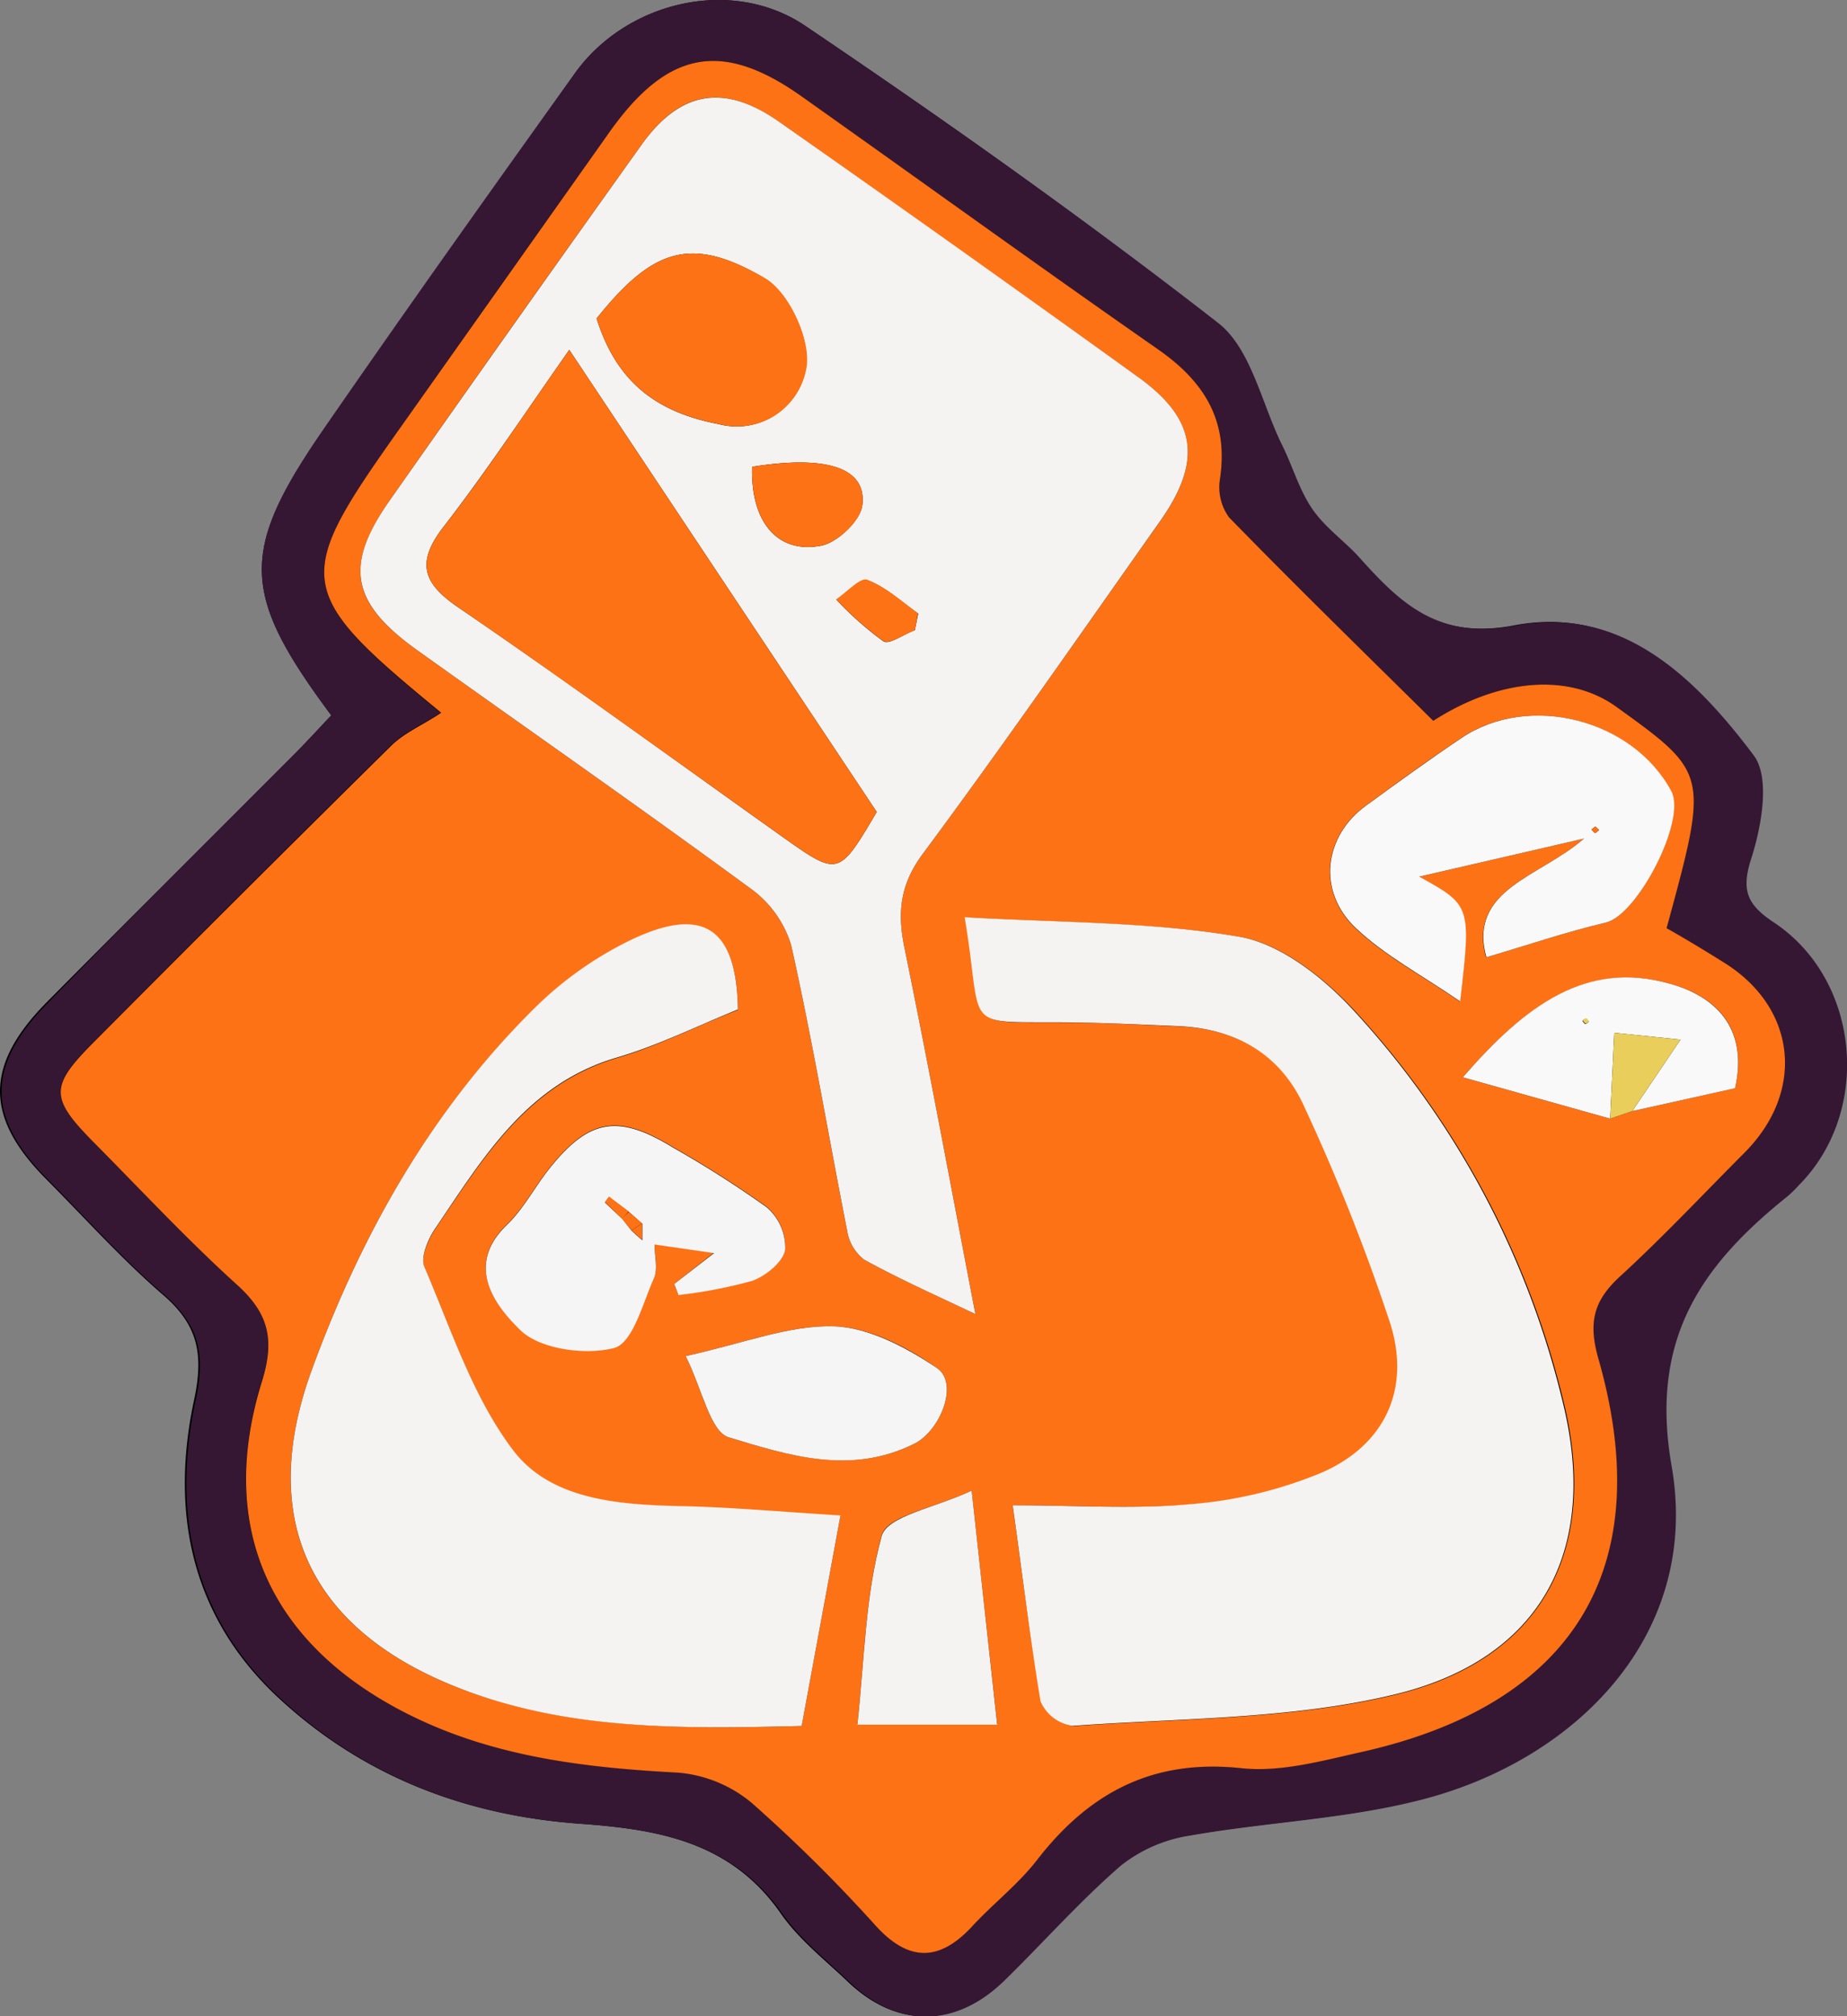 <svg xmlns="http://www.w3.org/2000/svg" viewBox="0 0 173.74 189.55"><rect x="0" y="0" width="173.74" height="189.55" fill="#808080" stroke="none"/><defs><style>.cls-1{fill:#351734;}.cls-2{fill:#fd7214;}.cls-3{fill:#f4f3f2;}.cls-4{fill:#faf9fa;}.cls-5{fill:#f5f5f5;}.cls-6{fill:#e9ce5c;}</style></defs><title>Asset 16</title><g id="Layer_2" ><g id="Layer_1-2" ><path d="M31.16,67.25c-1.11,1.17-2.22,2.39-3.38,3.56C20,78.6,12.21,86.35,4.46,94.15c-5.91,5.95-5.93,10.84-.14,16.67,3.65,3.66,7.11,7.53,11,10.89,3.3,2.83,3.86,5.57,2.94,9.88-2.24,10.46-.36,20.24,7.83,27.92,8,7.46,17.67,11.15,28.37,11.92,7.51.54,14.32,1.72,19,8.47,1.69,2.42,4.13,4.33,6.3,6.4,4.57,4.36,10,4.34,14.55-.11,3.72-3.58,7.15-7.48,11-10.85a13.84,13.84,0,0,1,6.46-2.8c7.32-1.29,14.88-1.55,22-3.43,14.42-3.78,26.09-15.53,23.32-31.33-2.08-11.92,2.79-18.84,10.92-25.35a13.25,13.25,0,0,0,1.07-1.05c6.86-6.92,5.78-19.27-2.36-24.68-2.48-1.65-3.13-2.91-2.14-6s1.8-7.65.23-9.72c-5.46-7.25-12.37-14.1-22.38-12.19-7.14,1.37-10.74-2-14.65-6.34-1.44-1.61-3.3-2.9-4.51-4.66s-1.85-4-2.83-6c-1.91-3.9-2.9-9-6-11.45C102,20.57,89,11.38,75.76,2.44,68.79-2.27,58.82.16,54,7c-7.81,11-15.61,21.92-23.28,33C22.47,51.8,22.6,55.73,31.16,67.25Z"/><path class="cls-1" d="M31.16,67.25C22.6,55.73,22.47,51.8,30.67,40,38.34,28.91,46.14,17.94,54,7,58.82.16,68.79-2.27,75.76,2.44,89,11.38,102,20.57,114.59,30.36c3.09,2.41,4.08,7.55,6,11.45,1,2,1.6,4.19,2.83,6s3.07,3.05,4.51,4.66c3.91,4.37,7.51,7.71,14.65,6.34,10-1.91,16.92,4.94,22.38,12.19,1.57,2.07.75,6.68-.23,9.72s-.34,4.35,2.14,6c8.14,5.41,9.22,17.76,2.36,24.68a13.25,13.25,0,0,1-1.07,1.05c-8.13,6.51-13,13.43-10.92,25.35,2.77,15.8-8.9,27.55-23.32,31.33-7.15,1.88-14.71,2.14-22,3.43a13.84,13.84,0,0,0-6.46,2.8c-3.9,3.37-7.33,7.27-11,10.85-4.6,4.45-10,4.47-14.55.11-2.17-2.07-4.61-4-6.3-6.4-4.72-6.75-11.53-7.93-19-8.47-10.7-.77-20.42-4.46-28.37-11.92-8.19-7.68-10.07-17.46-7.83-27.92.92-4.31.36-7-2.94-9.88-3.91-3.36-7.37-7.23-11-10.89-5.79-5.83-5.77-10.72.14-16.67C12.21,86.35,20,78.6,27.78,70.81,28.94,69.64,30.05,68.42,31.16,67.25Zm103.66.51c-6.53-6.45-12.95-12.71-19.21-19.13a4.83,4.83,0,0,1-.85-3.61c.82-5.47-1.46-9.15-5.87-12.21C97.68,25,86.62,17,75.49,9.12,68,3.78,62.85,4.67,57.37,12.36Q47.23,26.6,37.17,40.89C27.58,54.46,27.74,55.72,41.43,67c-1.67,1.09-3.45,1.86-4.73,3.13Q22.63,84,8.75,98c-4.1,4.12-4.08,5.2.08,9.4,4.45,4.51,8.78,9.14,13.47,13.38,3,2.7,3.53,5.16,2.31,9.09-4.2,13.51.61,24.35,13.09,30.91,8.18,4.3,17,5.36,26.07,5.84a12.42,12.42,0,0,1,6.89,2.82,143.86,143.86,0,0,1,11.71,11.59c3.27,3.52,6.14,3.29,9.22-.14,1.9-2.1,4.22-3.84,5.94-6.06,4.91-6.34,10.9-9.52,19.21-8.63,3.68.4,7.6-.69,11.31-1.52,20-4.47,27.87-17.33,22.31-36.89-1-3.43-.49-5.51,2-7.81,4.05-3.71,7.82-7.73,11.7-11.62,5.76-5.76,4.93-13.64-1.9-17.89-1.8-1.13-3.65-2.19-5.41-3.24,4-14.55,4-14.55-4.73-20.81C147.68,63.3,141.17,63.69,134.82,67.76Z"/><path class="cls-2" d="M134.82,67.76c6.35-4.07,12.86-4.46,17.22-1.32,8.7,6.26,8.7,6.26,4.73,20.81,1.76,1,3.61,2.11,5.41,3.24,6.83,4.25,7.66,12.13,1.9,17.89-3.88,3.89-7.65,7.91-11.7,11.62-2.51,2.3-3,4.38-2,7.81,5.56,19.56-2.3,32.42-22.31,36.89-3.71.83-7.63,1.92-11.31,1.52-8.31-.89-14.3,2.29-19.21,8.63-1.72,2.22-4,4-5.94,6.06-3.08,3.43-6,3.66-9.22.14a143.86,143.86,0,0,0-11.71-11.59,12.42,12.42,0,0,0-6.89-2.82c-9.06-.48-17.89-1.54-26.07-5.84-12.48-6.56-17.29-17.4-13.09-30.91,1.22-3.93.67-6.39-2.31-9.09-4.69-4.24-9-8.87-13.47-13.38-4.16-4.2-4.18-5.28-.08-9.4q13.92-14,28-27.89c1.28-1.27,3.06-2,4.73-3.13C27.74,55.72,27.58,54.46,37.17,40.89q10.09-14.26,20.2-28.53C62.85,4.67,68,3.78,75.49,9.12,86.62,17,97.68,25,108.89,32.81c4.41,3.06,6.69,6.74,5.87,12.21a4.83,4.83,0,0,0,.85,3.61C121.87,55.05,128.29,61.31,134.82,67.76Zm16.64,37.4,2.08-.71,9.67-2.15c1.3-5.88-2-8.69-6.15-9.83-7.82-2.16-13.52,2-19.46,8.8ZM91.75,123.53c-2.3-12-4.38-23.25-6.68-34.47-.68-3.31-.4-5.92,1.73-8.79C94.42,70,101.74,59.45,109.13,49c4-5.7,3.42-9.61-2.09-13.56q-16.83-12.06-33.78-24C68.13,7.83,64,8.51,60.4,13.54Q48.48,30.17,36.73,46.94c-4.39,6.24-3.75,9.71,2.54,14.2C49.7,68.59,60.22,75.91,70.55,83.49a10.22,10.22,0,0,1,3.87,5.35c2,8.9,3.49,17.91,5.27,26.86a4.28,4.28,0,0,0,1.59,2.71C84.45,120.16,87.78,121.63,91.75,123.53Zm3.51,18c.93,6.61,1.64,12.55,2.71,18.43a3.89,3.89,0,0,0,3,2.3c10.08-.73,20.41-.6,30.14-2.91,13.9-3.28,19.37-13.56,16-27.45a82.78,82.78,0,0,0-19.79-37c-2.81-3-6.79-6.16-10.65-6.82-8.4-1.44-17.07-1.32-25.84-1.84,1.82,10.79-.54,9.8,9.57,9.89,3.49,0,7,.2,10.47.35,5.47.22,9.72,2.68,11.94,7.65a189,189,0,0,1,8.05,20.29c1.94,6.18-.47,11.4-6.36,14a40.42,40.42,0,0,1-12.45,3C106.7,141.89,101.36,141.51,95.26,141.51Zm-16.2,1c-5.68-.35-10.43-.79-15.19-.91-5.8-.14-12.09-.63-15.59-5.24-3.79-5-5.83-11.36-8.36-17.25-.39-.92.37-2.65,1.07-3.68,4.48-6.58,8.61-13.5,17.06-16,3.85-1.13,7.5-3,11.36-4.51-.1-7.59-3.19-9.85-10.11-6.52a33.88,33.88,0,0,0-8.89,6.26C40.62,104.26,34,116,29.34,128.75c-5.15,14.05-.25,24.43,13.77,29.91,10.33,4,21.12,3.86,32.3,3.59C76.57,155.94,77.71,149.8,79.06,142.46ZM149,78.83c-4.11,3.62-10.92,4.73-9.22,11.17,3.84-1.13,7.5-2.38,11.24-3.26,3-.69,7.62-9.63,6.17-12.35-3.63-6.78-13.39-9.29-19.75-5-3,2-6,4.18-8.94,6.33-4,2.86-4.63,8.07-1,11.53,2.75,2.61,6.25,4.44,9.82,6.9,1.05-9,1-9-3.85-11.73ZM63.42,120.7c.14.35.27.69.4,1a44.19,44.19,0,0,0,6.93-1.33c1.28-.45,2.9-1.77,3.11-2.92a5,5,0,0,0-1.74-4,100.3,100.3,0,0,0-8.81-5.61c-5.21-3.19-7.93-2.71-11.72,2.09-1.33,1.7-2.36,3.68-3.89,5.16-4.05,3.9-1.08,7.64,1.21,9.88,1.87,1.82,6.11,2.41,8.83,1.72,1.72-.44,2.71-4.17,3.77-6.55.4-.89.06-2.11.06-3.19l5.6.81Zm1.08,6.78c1.57,3.14,2.3,7.11,4.06,7.64,5.59,1.69,11.5,3.57,17.46.59,2.43-1.22,4.22-5.67,2.11-7.11-2.85-2-6.42-3.83-9.73-3.92C74.23,124.56,70,126.27,64.5,127.48Zm26.9,12.65c-3.51,1.64-8,2.38-8.46,4.21C81.38,150,81.32,156,80.65,162.08H93.8C93.05,155.21,92.33,148.67,91.4,140.13Z"/><path class="cls-3" d="M91.75,123.53c-4-1.9-7.3-3.37-10.47-5.12a4.28,4.28,0,0,1-1.59-2.71c-1.78-9-3.28-18-5.27-26.86a10.22,10.22,0,0,0-3.87-5.35C60.22,75.91,49.7,68.59,39.27,61.14c-6.29-4.49-6.93-8-2.54-14.2Q48.49,30.19,60.4,13.54c3.6-5,7.73-5.71,12.86-2.11q17,11.92,33.78,24c5.51,3.95,6.1,7.86,2.09,13.56C101.74,59.45,94.42,70,86.8,80.27c-2.13,2.87-2.41,5.48-1.73,8.79C87.37,100.28,89.45,111.55,91.75,123.53Zm-9.28-47.2L53.55,32.89C49.26,39,45.7,44.39,41.74,49.5c-2.57,3.32-2.05,5.26,1.33,7.57,10.27,7,20.35,14.36,30.5,21.57C78.88,82.4,78.88,82.4,82.47,76.33ZM56.12,29.94c1.8,5.69,5.3,8.75,11.49,9.93a6.61,6.61,0,0,0,8.17-5.09c.6-2.52-1.5-7.22-3.82-8.6C65,22.07,61.38,23.38,56.12,29.94ZM70.75,43.88c-.16,5.14,2.36,8.21,6.48,7.42,1.55-.29,3.72-2.37,3.89-3.83C81.53,44,77.82,42.75,70.75,43.88ZM86.06,59.24c.1-.52.2-1,.31-1.56-1.57-1.1-3-2.47-4.77-3.14-.64-.25-1.93,1.18-2.92,1.84a31,31,0,0,0,4.41,3.9C83.65,60.63,85,59.62,86.06,59.24Z"/><path class="cls-3" d="M95.26,141.51c6.1,0,11.44.38,16.7-.11a40.42,40.42,0,0,0,12.45-3c5.89-2.62,8.3-7.84,6.36-14a189,189,0,0,0-8.05-20.29c-2.22-5-6.47-7.43-11.94-7.65-3.49-.15-7-.32-10.47-.35-10.11-.09-7.75.9-9.57-9.89,8.77.52,17.44.4,25.84,1.84,3.86.66,7.84,3.79,10.65,6.82a82.78,82.78,0,0,1,19.79,37c3.42,13.89-2.05,24.17-16,27.45-9.73,2.31-20.06,2.18-30.14,2.91a3.89,3.89,0,0,1-3-2.3C96.9,154.06,96.19,148.12,95.26,141.51Z"/><path class="cls-3" d="M79.06,142.46c-1.35,7.34-2.49,13.48-3.65,19.79-11.18.27-22,.45-32.3-3.59-14-5.48-18.92-15.86-13.77-29.91C34,116,40.62,104.26,50.41,94.64a33.88,33.88,0,0,1,8.89-6.26c6.92-3.33,10-1.07,10.11,6.52-3.86,1.56-7.51,3.38-11.36,4.51-8.45,2.47-12.58,9.39-17.06,16-.7,1-1.46,2.76-1.07,3.68,2.53,5.89,4.57,12.26,8.36,17.25,3.5,4.61,9.79,5.1,15.59,5.24C68.63,141.67,73.38,142.11,79.06,142.46Z"/><path class="cls-4" d="M149,78.83l-15.5,3.58c4.87,2.69,4.9,2.74,3.85,11.73-3.57-2.46-7.07-4.29-9.82-6.9-3.66-3.46-3-8.67,1-11.53,2.95-2.15,5.91-4.3,8.94-6.33,6.36-4.28,16.12-1.77,19.75,5,1.45,2.72-3.19,11.66-6.17,12.35-3.74.88-7.4,2.13-11.24,3.26C138.08,83.56,144.89,82.45,149,78.83Zm1.07-1.13-.36.27c.11.12.22.31.33.32s.25-.17.38-.27Z"/><path class="cls-5" d="M63.42,120.7l3.75-2.9-5.6-.81c0,1.08.34,2.3-.06,3.19-1.06,2.38-2,6.11-3.77,6.55-2.72.69-7,.1-8.83-1.72-2.29-2.24-5.26-6-1.21-9.88,1.53-1.48,2.56-3.46,3.89-5.16,3.79-4.8,6.51-5.28,11.72-2.09a100.3,100.3,0,0,1,8.81,5.61,5,5,0,0,1,1.74,4c-.21,1.15-1.83,2.47-3.11,2.92a44.19,44.19,0,0,1-6.93,1.33C63.69,121.39,63.56,121.05,63.42,120.7Zm-4-5,1,.9,0-1.56-1.26-1.11-1.86-1.4-.39.52,1.64,1.54Z"/><path class="cls-5" d="M64.5,127.48c5.5-1.21,9.73-2.92,13.9-2.8,3.31.09,6.88,2,9.73,3.92,2.11,1.44.32,5.89-2.11,7.11-6,3-11.87,1.1-17.46-.59C66.8,134.59,66.07,130.62,64.5,127.48Z"/><path class="cls-3" d="M91.4,140.13c.93,8.54,1.65,15.08,2.4,22H80.65c.67-6.1.73-12.13,2.29-17.74C83.45,142.51,87.89,141.77,91.4,140.13Z"/><path class="cls-4" d="M151.46,105.16l-13.86-3.89c5.94-6.83,11.64-11,19.46-8.8,4.13,1.14,7.45,4,6.15,9.83l-9.67,2.15,4.54-6.72-6.23-.64C151.72,99.76,151.59,102.46,151.46,105.16Zm-2-9.12c-.09-.1-.18-.27-.28-.28s-.22.13-.33.21c.09.1.17.27.27.28S149.38,96.12,149.49,96Z"/><path class="cls-6" d="M151.46,105.16c.13-2.7.26-5.4.39-8.07l6.23.64-4.54,6.72Z"/><path class="cls-2" d="M82.47,76.33c-3.59,6.07-3.59,6.07-8.9,2.31-10.15-7.21-20.23-14.53-30.5-21.57-3.38-2.31-3.9-4.25-1.33-7.57,4-5.11,7.52-10.52,11.81-16.61Z"/><path class="cls-2" d="M56.12,29.94C61.38,23.38,65,22.07,72,26.18c2.32,1.38,4.42,6.08,3.82,8.6a6.61,6.61,0,0,1-8.17,5.09C61.42,38.69,57.92,35.63,56.12,29.94Z"/><path class="cls-2" d="M70.75,43.88c7.07-1.13,10.78.1,10.37,3.59C81,48.93,78.78,51,77.23,51.3,73.11,52.09,70.59,49,70.75,43.88Z"/><path class="cls-2" d="M86.06,59.24c-1,.38-2.41,1.39-3,1a31,31,0,0,1-4.41-3.9c1-.66,2.28-2.09,2.92-1.84,1.74.67,3.2,2,4.77,3.14C86.26,58.2,86.16,58.72,86.06,59.24Z"/><path class="cls-2" d="M150.07,77.7l.35.32c-.13.1-.26.28-.38.27s-.22-.2-.33-.32Z"/><path class="cls-2" d="M58.53,114.58,56.89,113l.39-.52,1.86,1.4C58.93,114.13,58.73,114.35,58.53,114.58Z"/><path class="cls-2" d="M59.14,113.92,60.4,115l-1,.66-.9-1.11C58.73,114.35,58.93,114.13,59.14,113.92Z"/><path class="cls-2" d="M60.4,115l0,1.56-1-.9Z"/><path class="cls-6" d="M149.49,96c-.11.08-.23.23-.34.21s-.18-.18-.27-.28c.11-.08.23-.22.33-.21S149.4,95.94,149.49,96Z"/></g></g></svg>
